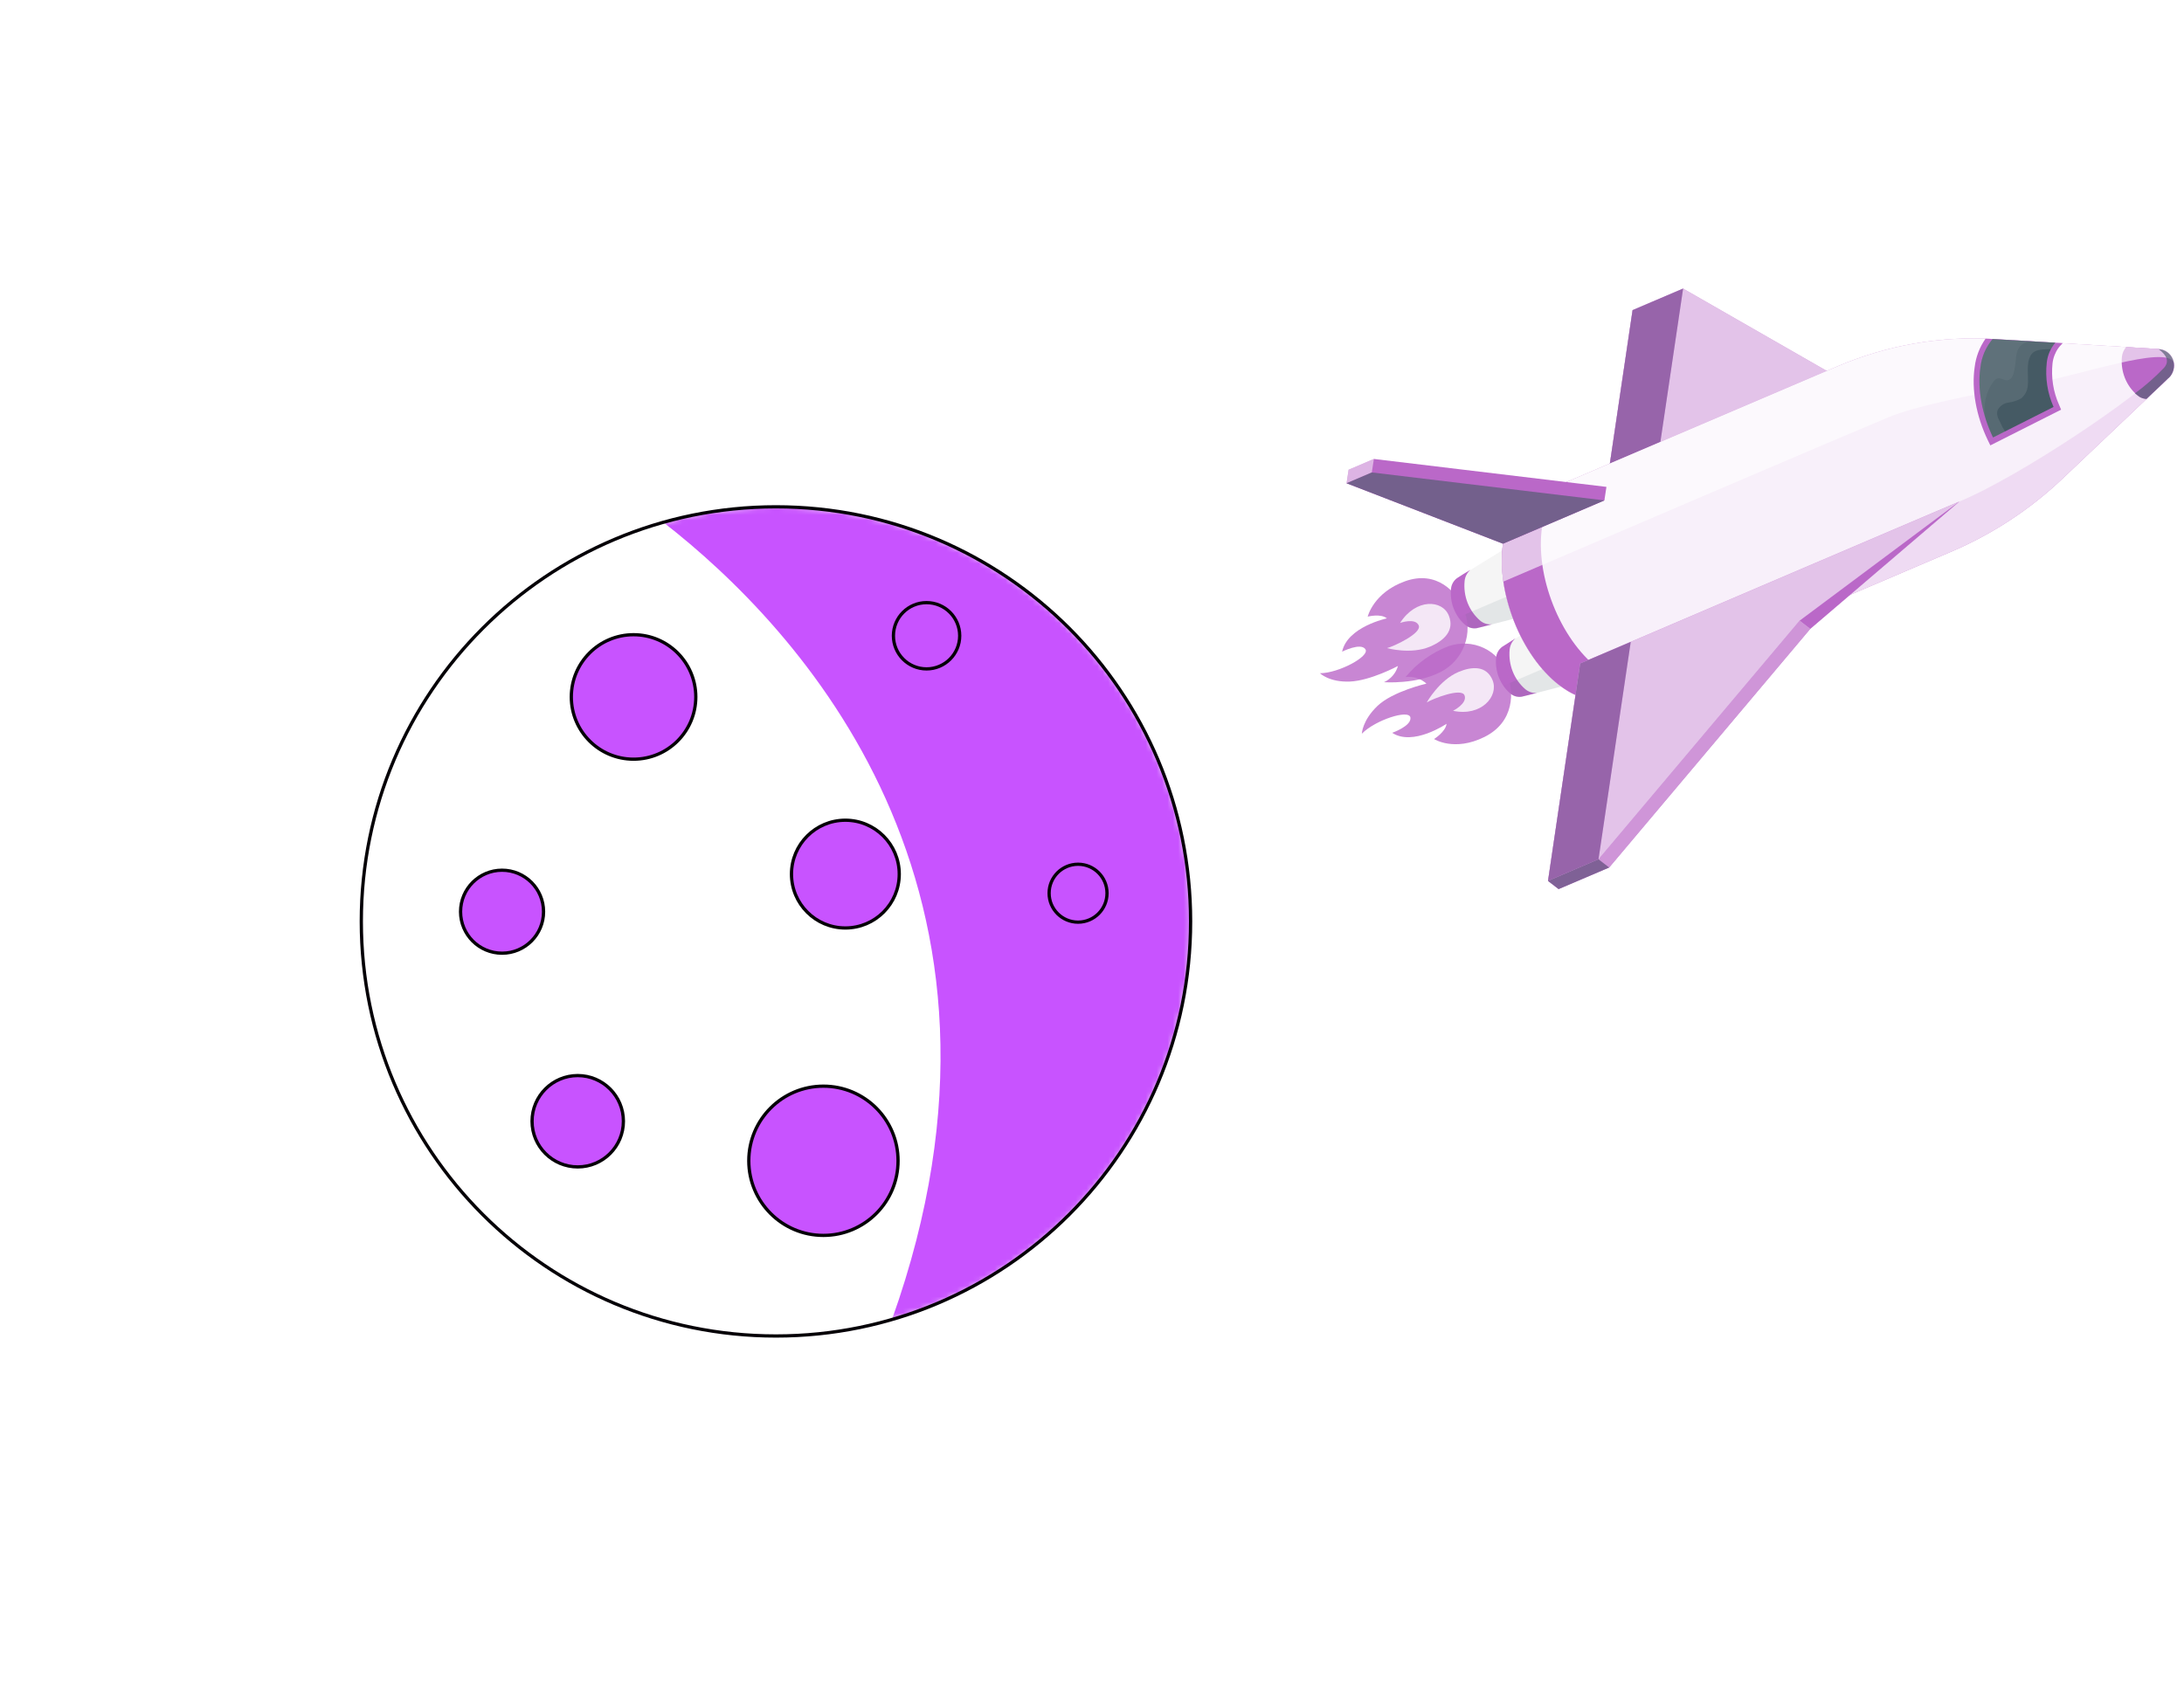 <svg width="405" height="315" viewBox="0 0 405 315" fill="none" xmlns="http://www.w3.org/2000/svg">
<g filter="url(#filter0_d_1_2217)">
<path d="M149.893 240.786C192.36 240.786 226.786 206.36 226.786 163.893C226.786 121.426 192.36 87 149.893 87C107.426 87 73 121.426 73 163.893C73 206.36 107.426 240.786 149.893 240.786Z" fill="white"/>
<mask id="mask0_1_2217" style="mask-type:alpha" maskUnits="userSpaceOnUse" x="73" y="87" width="154" height="154">
<path d="M149.893 240.786C192.36 240.786 226.786 206.36 226.786 163.893C226.786 121.426 192.36 87 149.893 87C107.426 87 73 121.426 73 163.893C73 206.36 107.426 240.786 149.893 240.786Z" fill="white"/>
</mask>
<g mask="url(#mask0_1_2217)">
<path d="M129.051 89.906C153.962 109.282 199.882 157.942 171.4 237.742C189.324 232.513 204.733 220.941 214.751 205.185C224.77 189.43 228.713 170.567 225.846 152.118C222.979 133.668 213.497 116.892 199.17 104.92C184.843 92.948 166.649 86.598 147.983 87.055C141.578 87.205 135.216 88.163 129.051 89.906Z" fill="#C853FF"/>
</g>
<path d="M149.893 240.786C192.36 240.786 226.786 206.36 226.786 163.893C226.786 121.426 192.36 87 149.893 87C107.426 87 73 121.426 73 163.893C73 206.36 107.426 240.786 149.893 240.786Z" stroke="#040006" stroke-width="0.606" stroke-linecap="round" stroke-linejoin="round"/>
<path d="M123.487 133.806C129.862 133.806 135.029 128.638 135.029 122.263C135.029 115.889 129.862 110.721 123.487 110.721C117.113 110.721 111.945 115.889 111.945 122.263C111.945 128.638 117.113 133.806 123.487 133.806Z" fill="#C853FF" stroke="#040006" stroke-width="0.606" stroke-linecap="round" stroke-linejoin="round"/>
<path d="M177.822 117.06C181.215 117.06 183.966 114.309 183.966 110.915C183.966 107.521 181.215 104.77 177.822 104.77C174.428 104.77 171.677 107.521 171.677 110.915C171.677 114.309 174.428 117.06 177.822 117.06Z" fill="#C853FF" stroke="#040006" stroke-width="0.606" stroke-linecap="round" stroke-linejoin="round"/>
<path d="M162.764 165.111C168.283 165.111 172.756 160.637 172.756 155.119C172.756 149.6 168.283 145.127 162.764 145.127C157.245 145.127 152.772 149.6 152.772 155.119C152.772 160.637 157.245 165.111 162.764 165.111Z" fill="#C853FF" stroke="#040006" stroke-width="0.606" stroke-linecap="round" stroke-linejoin="round"/>
<path d="M99.102 169.789C103.351 169.789 106.796 166.344 106.796 162.094C106.796 157.844 103.351 154.399 99.102 154.399C94.852 154.399 91.407 157.844 91.407 162.094C91.407 166.344 94.852 169.789 99.102 169.789Z" fill="#C853FF" stroke="#040006" stroke-width="0.606" stroke-linecap="round" stroke-linejoin="round"/>
<path d="M158.695 222.13C166.339 222.13 172.535 215.934 172.535 208.291C172.535 200.647 166.339 194.451 158.695 194.451C151.052 194.451 144.855 200.647 144.855 208.291C144.855 215.934 151.052 222.13 158.695 222.13Z" fill="#C853FF" stroke="#040006" stroke-width="0.606" stroke-linecap="round" stroke-linejoin="round"/>
<path d="M205.916 164.032C208.882 164.032 211.286 161.627 211.286 158.662C211.286 155.696 208.882 153.292 205.916 153.292C202.95 153.292 200.546 155.696 200.546 158.662C200.546 161.627 202.95 164.032 205.916 164.032Z" fill="#C853FF" stroke="#040006" stroke-width="0.606" stroke-linecap="round" stroke-linejoin="round"/>
<path d="M113.135 209.426C117.813 209.426 121.605 205.633 121.605 200.956C121.605 196.278 117.813 192.486 113.135 192.486C108.457 192.486 104.665 196.278 104.665 200.956C104.665 205.633 108.457 209.426 113.135 209.426Z" fill="#C853FF" stroke="#040006" stroke-width="0.606" stroke-linecap="round" stroke-linejoin="round"/>
</g>
<path d="M280.053 128.601C279.127 127.799 278.408 126.783 277.954 125.635C277.499 124.487 277.323 123.239 277.439 121.991C277.469 121.595 277.586 121.208 277.781 120.857C277.976 120.506 278.244 120.201 278.566 119.963V119.963L292.89 111.119L298.332 125.055L282.214 129.225C281.825 129.289 281.43 129.267 281.057 129.159C280.683 129.051 280.34 128.861 280.053 128.601V128.601Z" fill="#F5F5F5"/>
<path d="M281.065 118.361C280.746 118.628 280.483 118.956 280.29 119.324C280.098 119.693 279.98 120.095 279.945 120.506C279.817 121.883 280.012 123.262 280.513 124.531C281.015 125.799 281.809 126.921 282.832 127.807C283.131 128.065 283.48 128.259 283.857 128.379C284.235 128.498 284.635 128.541 285.034 128.503L283.462 128.905L282.184 129.213C281.802 129.274 281.413 129.251 281.045 129.146C280.677 129.04 280.338 128.854 280.053 128.601C279.127 127.799 278.408 126.783 277.954 125.635C277.499 124.487 277.323 123.239 277.439 121.992C277.469 121.595 277.586 121.208 277.781 120.857C277.976 120.506 278.244 120.201 278.566 119.963L279.765 119.203L281.065 118.361Z" fill="#BA68C8"/>
<path opacity="0.1" d="M278.76 127.192L296.24 119.72L298.332 125.055L282.214 129.225C281.825 129.289 281.43 129.267 281.057 129.159C280.683 129.051 280.34 128.861 280.053 128.601C279.55 128.205 279.113 127.729 278.76 127.192V127.192Z" fill="#455A64"/>
<path d="M291.159 114.206C290.984 116.076 291.247 117.947 291.927 119.669C292.608 121.39 293.686 122.914 295.074 124.116C297.742 126.173 300.313 125.069 300.842 121.676C301.017 119.807 300.754 117.935 300.073 116.213C299.393 114.492 298.315 112.968 296.927 111.767C294.211 109.671 291.639 110.776 291.159 114.206Z" fill="#E0E0E0"/>
<path d="M271.647 115.899C270.722 115.097 270.004 114.082 269.551 112.934C269.098 111.787 268.923 110.54 269.039 109.294C269.068 108.897 269.184 108.509 269.379 108.158C269.574 107.808 269.843 107.503 270.167 107.266L284.49 98.421L289.96 112.398L273.82 116.532C273.429 116.596 273.032 116.572 272.656 116.463C272.28 116.353 271.936 116.161 271.647 115.899V115.899Z" fill="#F5F5F5"/>
<path d="M272.69 105.683C272.377 105.946 272.118 106.269 271.93 106.632C271.741 106.995 271.627 107.391 271.594 107.796C271.463 109.173 271.655 110.552 272.154 111.821C272.654 113.09 273.447 114.213 274.47 115.098C274.769 115.357 275.117 115.552 275.495 115.671C275.873 115.791 276.273 115.833 276.672 115.795L275.106 116.201L273.829 116.509C273.44 116.566 273.047 116.537 272.676 116.424C272.305 116.311 271.965 116.117 271.681 115.855C270.756 115.053 270.039 114.038 269.585 112.89C269.132 111.743 268.957 110.496 269.073 109.25C269.102 108.853 269.218 108.465 269.413 108.114C269.608 107.764 269.877 107.459 270.201 107.222L271.393 106.457L272.69 105.683Z" fill="#BA68C8"/>
<path opacity="0.1" d="M270.383 114.503L287.865 107.042L289.951 112.371L273.82 116.532C273.432 116.59 273.038 116.561 272.667 116.448C272.296 116.335 271.957 116.14 271.673 115.878C271.174 115.49 270.739 115.027 270.383 114.503V114.503Z" fill="#455A64"/>
<path d="M290.349 112.229C288.104 113.188 285.046 110.83 283.518 106.963C281.99 103.095 282.571 99.182 284.816 98.224C287.061 97.265 290.119 99.623 291.647 103.49C293.175 107.358 292.594 111.27 290.349 112.229Z" fill="#E0E0E0"/>
<path d="M367.053 67.827L340.434 69.753L312.116 53.522L302.744 57.522L296.773 97.85L367.053 67.827Z" fill="#BA68C8"/>
<path opacity="0.6" d="M367.053 67.827L340.434 69.753L312.116 53.522L302.744 57.522L296.773 97.85L367.053 67.827Z" fill="white"/>
<path d="M302.744 57.522L312.116 53.521L306.139 93.845L296.773 97.85L302.744 57.522Z" fill="#BA68C8"/>
<path opacity="0.3" d="M302.744 57.522L312.116 53.521L306.139 93.845L296.773 97.85L302.744 57.522Z" fill="#455A64"/>
<path d="M278.724 100.782C279.249 97.256 280.608 94.664 282.492 93.129C282.961 92.736 283.483 92.412 284.04 92.168L284.399 92.004L340.699 67.962C349.944 64.016 359.91 62.275 369.802 62.879L400.333 64.733L401.935 70.312L382.558 88.704C376.528 94.436 369.54 99.038 361.942 102.28L298.658 129.317C296.374 130.213 293.629 129.88 290.781 128.194C290.204 127.846 289.647 127.467 289.113 127.057C282.035 121.587 277.389 109.829 278.724 100.782Z" fill="#BA68C8"/>
<path opacity="0.9" d="M278.724 100.782C279.249 97.256 280.608 94.664 282.492 93.129C282.961 92.736 283.483 92.412 284.04 92.168L284.399 92.004L340.699 67.962C349.944 64.016 359.91 62.275 369.802 62.879L400.333 64.733L401.935 70.312L382.558 88.704C376.528 94.436 369.54 99.038 361.942 102.28L298.658 129.317C296.374 130.213 293.629 129.88 290.781 128.194C290.204 127.846 289.647 127.467 289.113 127.057C282.035 121.587 277.389 109.829 278.724 100.782Z" fill="white"/>
<path d="M305.885 126.209C303.601 127.104 300.856 126.771 298.008 125.085C297.431 124.738 296.874 124.358 296.34 123.949C289.269 118.494 284.623 106.736 285.965 97.694C286.483 94.163 287.837 91.577 289.721 90.042C290.189 89.648 290.711 89.324 291.269 89.081L284.034 92.163C283.477 92.408 282.955 92.731 282.486 93.124C280.592 94.672 279.243 97.251 278.718 100.777C277.407 109.793 282.029 121.582 289.1 127.037C289.634 127.447 290.191 127.826 290.768 128.174C293.628 129.869 296.373 130.202 298.645 129.297L305.885 126.209Z" fill="#BA68C8"/>
<path d="M393.483 66.207C393.553 65.533 393.828 64.89 394.271 64.368L397.713 64.578L400.339 64.738C400.897 64.773 401.43 64.96 401.883 65.278C402.336 65.597 402.691 66.035 402.912 66.547C403.132 67.059 403.21 67.626 403.136 68.188C403.063 68.75 402.841 69.286 402.494 69.74C402.327 69.95 402.135 70.139 401.923 70.302V70.302L400.272 71.876L398.037 73.993C397.56 73.968 397.101 73.823 396.7 73.573C396.566 73.469 396.42 73.356 396.267 73.239C395.281 72.387 394.515 71.306 394.032 70.084C393.548 68.863 393.36 67.535 393.483 66.207V66.207Z" fill="#BA68C8"/>
<path opacity="0.6" d="M350.282 77.351C341.976 80.8 302.271 97.8 278.785 107.868C278.422 105.537 278.398 103.154 278.715 100.795C279.24 97.269 280.598 94.677 282.482 93.142C282.951 92.749 283.473 92.425 284.03 92.18L284.39 92.016L340.689 67.975C349.934 64.028 359.9 62.287 369.792 62.891L399.258 64.666L400.339 64.738C400.949 64.772 401.53 64.986 402.01 65.355C402.602 65.809 403 66.473 403.126 67.219C401.472 63.937 385.801 69.667 375.371 71.488C364.942 73.308 354.955 75.411 350.282 77.351Z" fill="white"/>
<path d="M368.618 81.639C366.453 77.142 365.566 72.185 366.187 68.042C366.415 66.173 367.105 64.377 368.194 62.822C368.731 62.844 369.264 62.845 369.802 62.879L382.498 63.648L381.908 64.287C381.836 64.368 381.769 64.454 381.709 64.544C381.111 65.391 380.735 66.372 380.619 67.393C380.341 70.023 380.753 72.659 381.815 75.035L382.211 75.982L369.088 82.604L368.618 81.639Z" fill="#BA68C8"/>
<path d="M367.247 68.168C367.448 66.232 368.236 64.388 369.503 62.889L381.137 63.561C380.246 64.607 379.692 65.897 379.552 67.252C379.237 70.08 379.673 72.919 380.814 75.476L369.584 81.142C367.602 77.025 366.639 72.241 367.247 68.168Z" fill="#455A64"/>
<path opacity="0.1" d="M367.247 68.168C367.448 66.232 368.236 64.388 369.503 62.889L381.137 63.561C380.82 63.914 380.552 64.308 380.341 64.732C379.025 64.85 377.242 64.618 376.516 66.013C375.676 67.631 376.22 69.796 376.034 71.498C376.002 71.952 375.878 72.399 375.669 72.808C375.46 73.218 375.17 73.582 374.819 73.879C374.092 74.294 373.293 74.558 372.471 74.655C372.062 74.706 371.668 74.854 371.32 75.086C370.972 75.318 370.681 75.627 370.47 75.989C370.11 76.834 370.554 77.618 370.919 78.341C371.177 78.931 371.479 79.5 371.823 80.041L369.571 81.172C367.602 77.025 366.639 72.241 367.247 68.168Z" fill="white"/>
<path opacity="0.05" d="M373.872 66.179L373.868 66.246C373.796 67.104 373.675 67.959 373.506 68.805C373.369 69.512 373.059 70.355 372.357 70.496C371.656 70.637 371.01 69.988 370.357 70.206C370.102 70.313 369.881 70.491 369.719 70.717C368.94 71.753 368.408 72.952 368.164 74.216C367.921 75.481 367.973 76.776 368.318 77.999C367.21 74.865 366.842 71.493 367.244 68.145C367.446 66.21 368.234 64.367 369.5 62.867L376.318 63.273C374.683 63.767 374.045 64.518 373.872 66.179Z" fill="white"/>
<path opacity="0.15" d="M290.774 128.178C290.197 127.831 289.64 127.451 289.106 127.042C288.487 126.552 287.895 126.028 287.333 125.474C306.852 117.098 354.487 96.669 363.321 93.026C374.492 88.418 397.031 73.257 401.324 68.196C402.361 66.99 401.769 65.831 400.289 64.74L400.32 64.763C400.875 64.798 401.406 64.983 401.857 65.299C402.309 65.615 402.664 66.049 402.887 66.558C403.109 67.067 403.189 67.63 403.12 68.19C403.051 68.749 402.835 69.285 402.494 69.74C402.327 69.95 402.135 70.139 401.923 70.302V70.302L382.546 88.695C376.516 94.427 369.528 99.028 361.929 102.271L298.646 129.308C296.379 130.206 293.64 129.878 290.774 128.178Z" fill="#BA68C8"/>
<path opacity="0.6" d="M401.923 70.302L400.272 71.876L398.037 73.993C397.56 73.968 397.1 73.823 396.7 73.573C396.566 73.469 396.42 73.356 396.267 73.239C396.115 73.121 396.024 73.051 395.902 72.957C397.84 71.534 399.651 69.941 401.313 68.197C402.35 66.992 401.758 65.833 400.278 64.741L400.309 64.765C400.864 64.798 401.397 64.982 401.85 65.297C402.302 65.612 402.659 66.046 402.882 66.555C403.106 67.063 403.188 67.627 403.119 68.187C403.051 68.748 402.835 69.284 402.494 69.74C402.343 69.931 402.17 70.104 401.979 70.255L401.923 70.302Z" fill="#455A64"/>
<path d="M287.059 163.378L293.03 123.05L363.321 93.026L335.681 116.637L298.398 160.895L289.026 164.895L287.059 163.378Z" fill="#BA68C8"/>
<path opacity="0.6" d="M287.059 163.378L293.03 123.05L363.321 93.026L335.681 116.637L298.398 160.895L289.026 164.895L287.059 163.378Z" fill="white"/>
<path d="M335.681 116.637L333.714 115.119L363.321 93.026L335.681 116.637Z" fill="#BA68C8"/>
<path d="M333.714 115.119L296.425 159.373L298.398 160.895L335.681 116.637L333.714 115.119Z" fill="#BA68C8"/>
<path opacity="0.3" d="M333.714 115.119L296.425 159.373L298.398 160.895L335.681 116.637L333.714 115.119Z" fill="white"/>
<path d="M302.402 119.05L296.425 159.373L287.059 163.378L293.03 123.05L302.402 119.05Z" fill="#BA68C8"/>
<path opacity="0.3" d="M302.402 119.05L296.425 159.373L287.059 163.378L293.03 123.05L302.402 119.05Z" fill="#455A64"/>
<path d="M287.059 163.378L296.425 159.373L298.398 160.895L289.026 164.896L287.059 163.378Z" fill="#BA68C8"/>
<path opacity="0.5" d="M287.059 163.378L296.425 159.373L298.398 160.895L289.026 164.896L287.059 163.378Z" fill="#455A64"/>
<path d="M250.085 87.12L254.774 85.122L297.895 90.302L297.516 92.807L278.72 100.839L249.706 89.626L250.085 87.12Z" fill="#BA68C8"/>
<path d="M297.516 92.807L278.72 100.838L249.706 89.626L254.389 87.623L297.516 92.807Z" fill="#BA68C8"/>
<path opacity="0.5" d="M254.774 85.122L254.389 87.623L249.706 89.626L250.085 87.12L254.774 85.122Z" fill="white"/>
<path opacity="0.6" d="M254.389 87.623L297.516 92.807L278.72 100.838L249.706 89.626L254.389 87.623Z" fill="#455A64"/>
<path opacity="0.8" d="M271.44 113.032C270.171 109.816 266.41 105.701 260.549 107.808C254.688 109.914 253.623 114.367 253.623 114.367C253.623 114.367 256.048 113.742 257.184 114.688C257.184 114.688 249.87 116.235 248.88 120.867C248.88 120.867 252.33 119.116 253.2 120.418C254.069 121.721 248.214 124.865 244.767 124.863C244.767 124.863 246.477 126.563 250.318 126.408C254.158 126.252 259.242 123.516 259.242 123.516C259.052 124.174 258.721 124.785 258.272 125.306C257.823 125.827 257.268 126.244 256.647 126.528C256.647 126.528 262.634 126.965 267.136 124.642C269.187 123.598 270.781 121.805 271.583 119.64C272.386 117.475 272.334 115.107 271.44 113.032V113.032Z" fill="#BA68C8"/>
<path opacity="0.8" d="M268.674 114.187C267.506 111.23 262.59 110.917 259.631 115.533C259.631 115.533 262.453 114.531 263.085 115.992C263.717 117.452 258.475 119.876 257.212 120.205C257.212 120.205 261.644 121.448 265.202 119.921C267.759 118.836 269.777 116.963 268.674 114.187Z" fill="white"/>
<path opacity="0.8" d="M279.507 125.002C280.777 128.217 280.894 133.883 275.288 136.678C269.683 139.473 265.932 137.07 265.932 137.07C265.932 137.07 268.081 135.72 268.248 134.244C268.248 134.244 262.019 138.464 258.168 135.914C258.168 135.914 261.799 134.644 261.544 133.074C261.289 131.503 254.989 133.562 252.539 136.083C252.539 136.083 252.606 133.628 255.442 130.923C258.277 128.217 264.516 126.792 264.516 126.792C264.004 126.32 263.394 125.966 262.728 125.755C262.062 125.543 261.354 125.479 260.652 125.567C262.77 123.002 265.511 121.032 268.592 119.859C270.761 119.103 273.112 119.217 275.148 120.176C277.184 121.135 278.747 122.865 279.507 125.002V125.002Z" fill="#BA68C8"/>
<path opacity="0.8" d="M276.795 126.188C277.957 129.14 274.674 132.955 269.449 131.832C269.449 131.832 272.138 130.487 271.59 128.981C271.042 127.475 265.688 129.592 264.571 130.284C264.571 130.284 266.884 126.153 270.443 124.637C272.985 123.559 275.682 123.424 276.795 126.188Z" fill="white"/>
<defs>
<filter id="filter0_d_1_2217" x="0.697" y="27.697" width="286.393" height="286.393" filterUnits="userSpaceOnUse" color-interpolation-filters="sRGB">
<feFlood flood-opacity="0" result="BackgroundImageFix"/>
<feColorMatrix in="SourceAlpha" type="matrix" values="0 0 0 0 0 0 0 0 0 0 0 0 0 0 0 0 0 0 127 0" result="hardAlpha"/>
<feOffset dx="-6" dy="7"/>
<feGaussianBlur stdDeviation="33"/>
<feComposite in2="hardAlpha" operator="out"/>
<feColorMatrix type="matrix" values="0 0 0 0 0 0 0 0 0 0 0 0 0 0 0 0 0 0 0.25 0"/>
<feBlend mode="normal" in2="BackgroundImageFix" result="effect1_dropShadow_1_2217"/>
<feBlend mode="normal" in="SourceGraphic" in2="effect1_dropShadow_1_2217" result="shape"/>
</filter>
</defs>
</svg>
